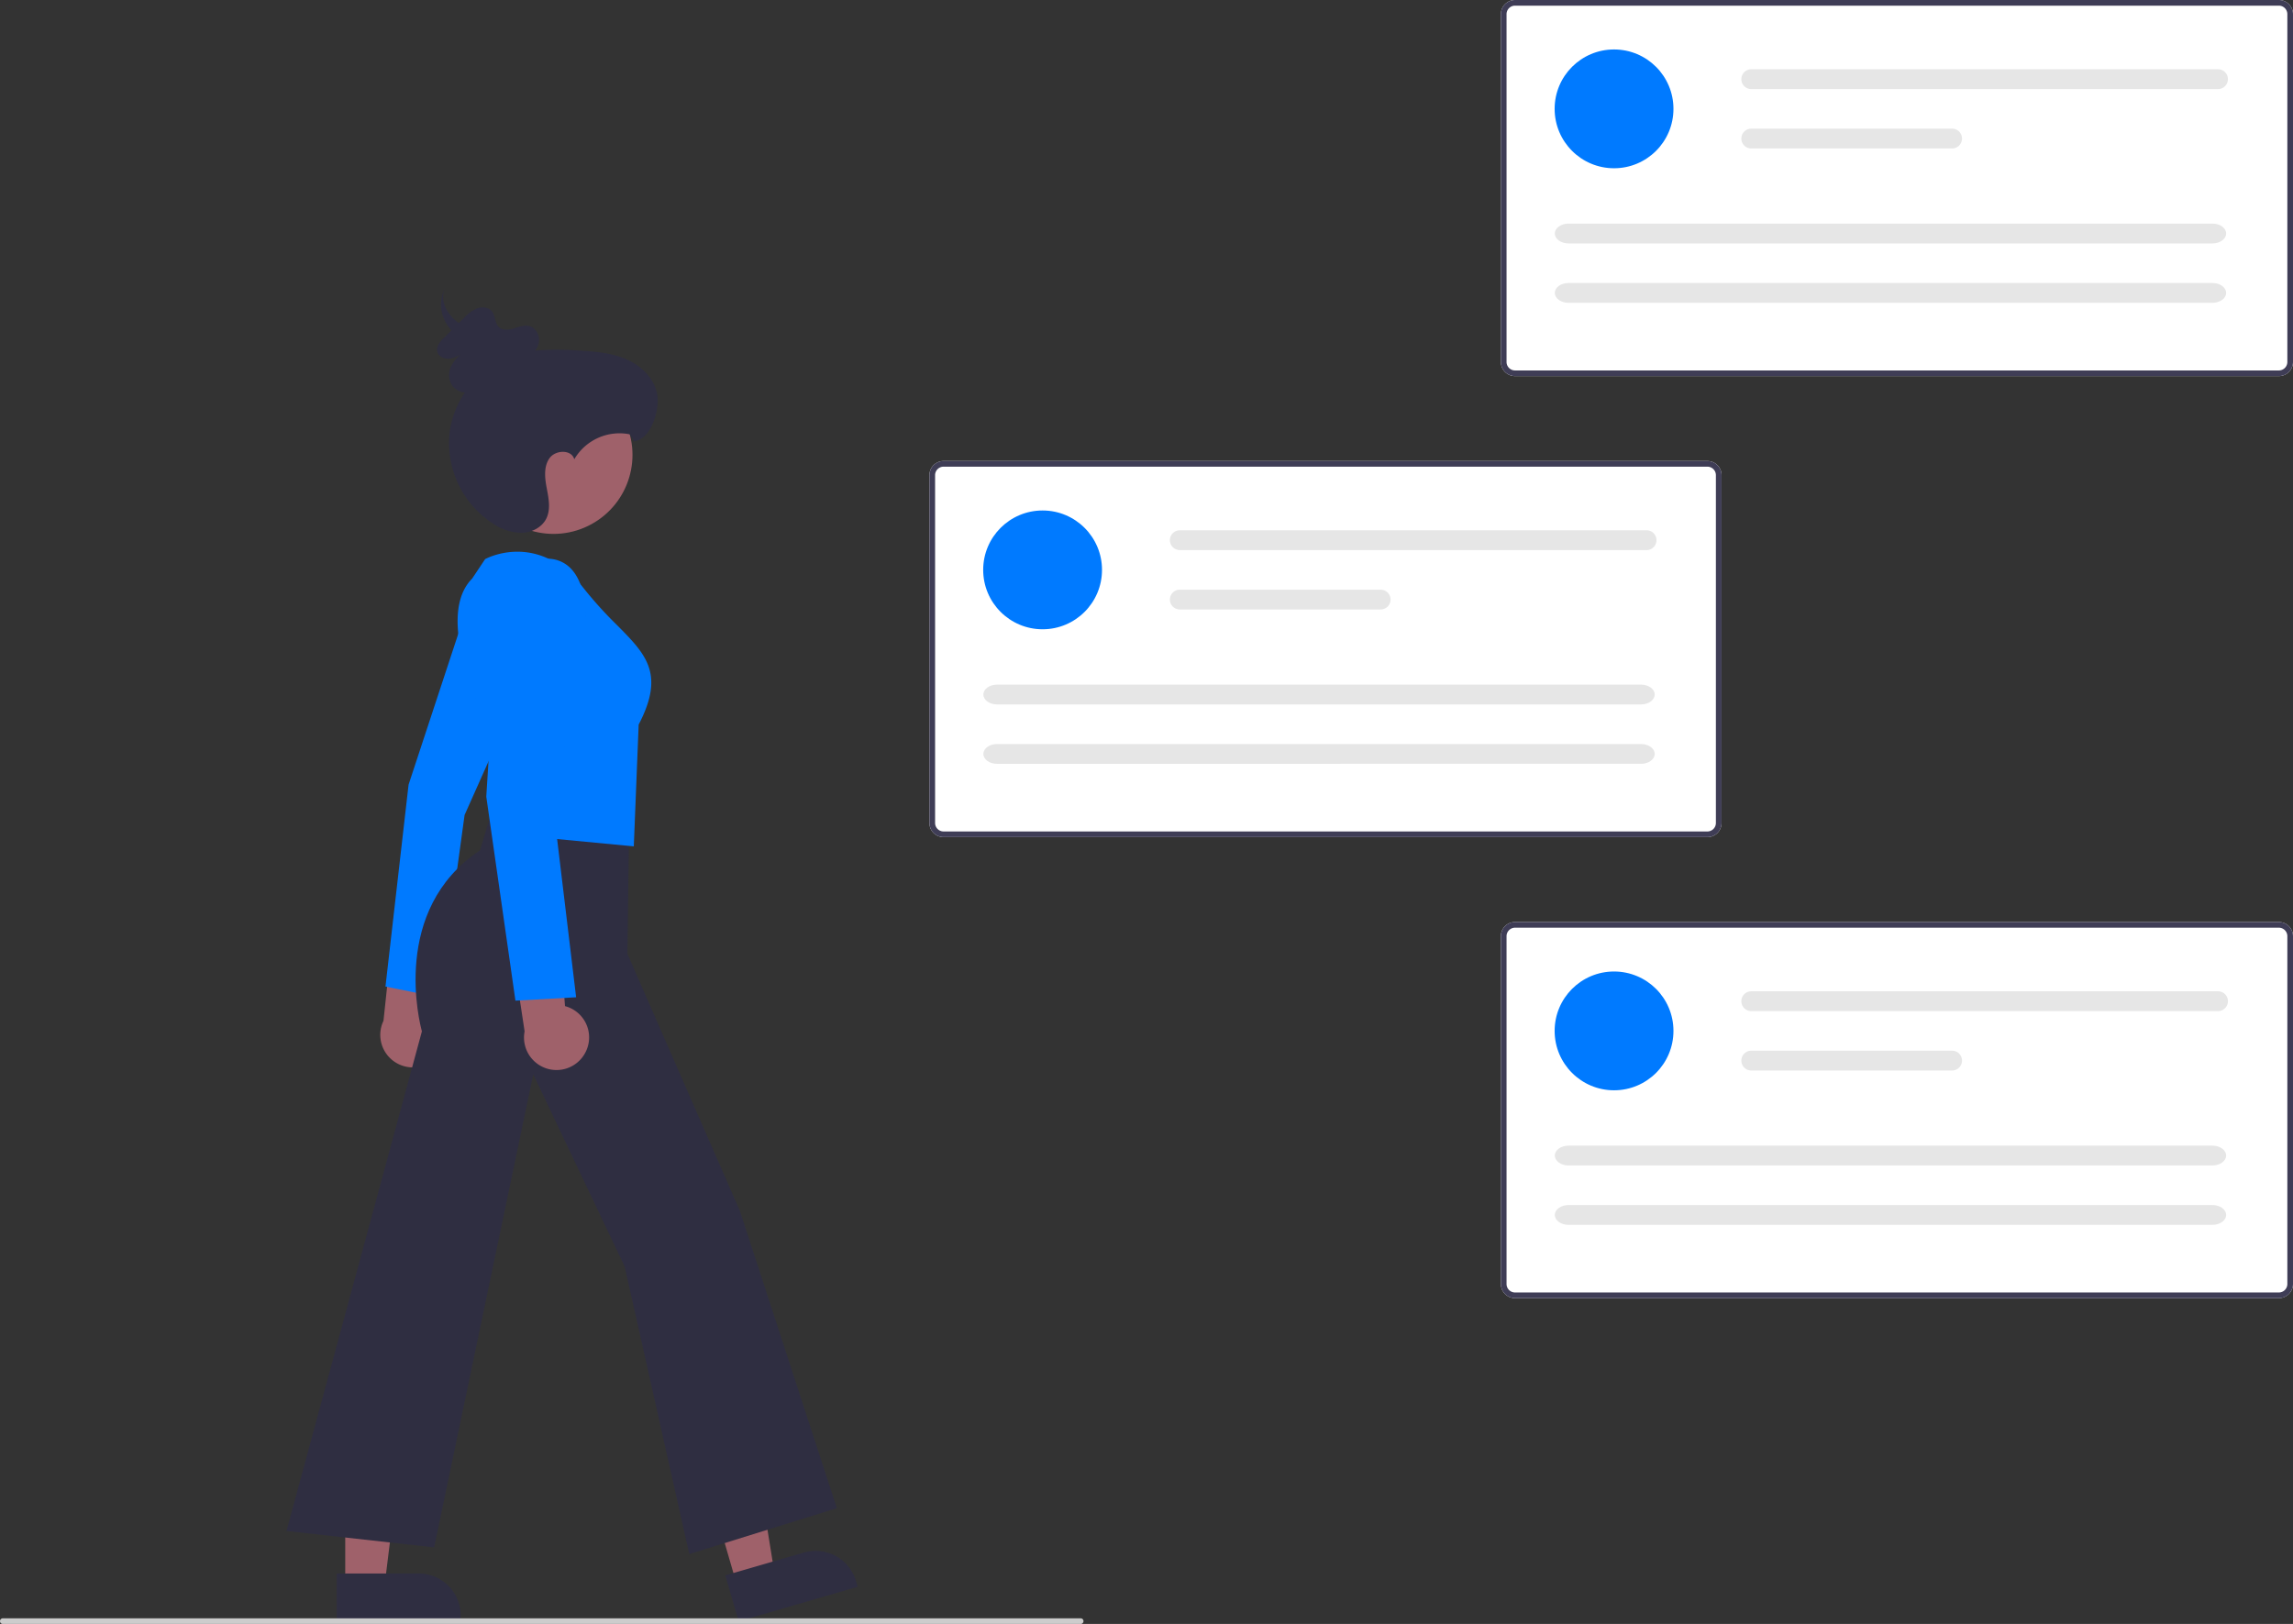 <svg xmlns="http://www.w3.org/2000/svg" data-name="Layer 1" width="810.542" height="574.176" viewBox="0 0 810.542 574.176" xmlns:xlink="http://www.w3.org/1999/xlink"><rect x="0" y="0" width="810.542" height="574.176" fill="#333333" stroke="none"/><path d="M798.271,458.888H528.271a5.006,5.006,0,0,1-5-5V330.912a5.006,5.006,0,0,1,5-5H798.271a5.006,5.006,0,0,1,5,5V453.888A5.006,5.006,0,0,1,798.271,458.888Z" transform="translate(-194.729 -162.912)" fill="#fff"/><path d="M798.271,458.888H528.271a5.006,5.006,0,0,1-5-5V330.912a5.006,5.006,0,0,1,5-5H798.271a5.006,5.006,0,0,1,5,5V453.888A5.006,5.006,0,0,1,798.271,458.888ZM528.271,327.912a3.003,3.003,0,0,0-3,3V453.888a3.003,3.003,0,0,0,3,3H798.271a3.003,3.003,0,0,0,3-3V330.912a3.003,3.003,0,0,0-3-3Z" transform="translate(-194.729 -162.912)" fill="#3f3d56"/><circle cx="368.542" cy="201.488" r="21" fill="#007aff"/><path d="M611.771,350.4a3.5,3.5,0,0,0,0,7h165a3.5,3.5,0,0,0,0-7Z" transform="translate(-194.729 -162.912)" fill="#e6e6e6"/><path d="M611.771,371.4a3.5,3.5,0,0,0,0,7h71a3.5,3.5,0,0,0,0-7Z" transform="translate(-194.729 -162.912)" fill="#e6e6e6"/><path d="M547.163,404.973c-2.662,0-4.829,1.57-4.829,3.5s2.167,3.5,4.829,3.5H774.812c2.662,0,4.829-1.57,4.829-3.5s-2.167-3.5-4.829-3.5Z" transform="translate(-194.729 -162.912)" fill="#e6e6e6"/><path d="M547.163,425.973c-2.662,0-4.829,1.57-4.829,3.5s2.167,3.5,4.829,3.5H774.812c2.662,0,4.829-1.57,4.829-3.5s-2.167-3.5-4.829-3.5Z" transform="translate(-194.729 -162.912)" fill="#e6e6e6"/><path d="M1000.271,295.888H730.271a5.006,5.006,0,0,1-5-5V167.912a5.006,5.006,0,0,1,5-5h270.001a5.006,5.006,0,0,1,5,5V290.888A5.006,5.006,0,0,1,1000.271,295.888Z" transform="translate(-194.729 -162.912)" fill="#fff"/><path d="M1000.271,295.888H730.271a5.006,5.006,0,0,1-5-5V167.912a5.006,5.006,0,0,1,5-5h270.001a5.006,5.006,0,0,1,5,5V290.888A5.006,5.006,0,0,1,1000.271,295.888ZM730.271,164.912a3.003,3.003,0,0,0-3,3V290.888a3.003,3.003,0,0,0,3,3h270.001a3.003,3.003,0,0,0,3-3V167.912a3.003,3.003,0,0,0-3-3Z" transform="translate(-194.729 -162.912)" fill="#3f3d56"/><circle cx="570.542" cy="38.488" r="21" fill="#007aff"/><path d="M813.771,187.4a3.5,3.5,0,0,0,0,7h165a3.5,3.5,0,1,0,0-7Z" transform="translate(-194.729 -162.912)" fill="#e6e6e6"/><path d="M813.771,208.4a3.5,3.5,0,0,0,0,7h71a3.5,3.5,0,1,0,0-7Z" transform="translate(-194.729 -162.912)" fill="#e6e6e6"/><path d="M749.163,241.973c-2.662,0-4.829,1.57-4.829,3.5s2.167,3.5,4.829,3.5H976.812c2.662,0,4.829-1.57,4.829-3.5s-2.167-3.5-4.829-3.5Z" transform="translate(-194.729 -162.912)" fill="#e6e6e6"/><path d="M749.163,262.973c-2.662,0-4.829,1.57-4.829,3.5s2.167,3.5,4.829,3.5H976.812c2.662,0,4.829-1.57,4.829-3.5s-2.167-3.5-4.829-3.5Z" transform="translate(-194.729 -162.912)" fill="#e6e6e6"/><path d="M1000.271,621.888H730.271a5.006,5.006,0,0,1-5-5V493.912a5.006,5.006,0,0,1,5-5h270.001a5.006,5.006,0,0,1,5,5V616.888A5.006,5.006,0,0,1,1000.271,621.888Z" transform="translate(-194.729 -162.912)" fill="#fff"/><path d="M1000.271,621.888H730.271a5.006,5.006,0,0,1-5-5V493.912a5.006,5.006,0,0,1,5-5h270.001a5.006,5.006,0,0,1,5,5V616.888A5.006,5.006,0,0,1,1000.271,621.888ZM730.271,490.912a3.003,3.003,0,0,0-3,3V616.888a3.003,3.003,0,0,0,3,3h270.001a3.003,3.003,0,0,0,3-3V493.912a3.003,3.003,0,0,0-3-3Z" transform="translate(-194.729 -162.912)" fill="#3f3d56"/><circle cx="570.542" cy="364.488" r="21" fill="#007aff"/><path d="M813.771,513.4a3.5,3.5,0,0,0,0,7h165a3.5,3.5,0,1,0,0-7Z" transform="translate(-194.729 -162.912)" fill="#e6e6e6"/><path d="M813.771,534.4a3.5,3.5,0,0,0,0,7h71a3.5,3.5,0,1,0,0-7Z" transform="translate(-194.729 -162.912)" fill="#e6e6e6"/><path d="M749.163,567.973c-2.662,0-4.829,1.57-4.829,3.5s2.167,3.5,4.829,3.5H976.812c2.662,0,4.829-1.57,4.829-3.5s-2.167-3.5-4.829-3.5Z" transform="translate(-194.729 -162.912)" fill="#e6e6e6"/><path d="M749.163,588.973c-2.662,0-4.829,1.57-4.829,3.5s2.167,3.5,4.829,3.5H976.812c2.662,0,4.829-1.57,4.829-3.5s-2.167-3.5-4.829-3.5Z" transform="translate(-194.729 -162.912)" fill="#e6e6e6"/><polygon points="260.368 559.988 273.754 556.099 265.127 502.618 245.371 508.357 260.368 559.988" fill="#9f616a"/><path d="M452.609,713.463h43.808a0,0,0,0,1,0,0v16.926a0,0,0,0,1,0,0H467.496a14.887,14.887,0,0,1-14.887-14.887v-2.039A0,0,0,0,1,452.609,713.463Z" transform="translate(936.838 1119.923) rotate(163.803)" fill="#2f2e41"/><polygon points="122.037 560.307 135.976 560.306 142.607 506.541 122.034 506.542 122.037 560.307" fill="#9f616a"/><path d="M313.779,719.236h43.808a0,0,0,0,1,0,0v16.926a0,0,0,0,1,0,0H328.666a14.887,14.887,0,0,1-14.887-14.887v-2.039A0,0,0,0,1,313.779,719.236Z" transform="translate(476.67 1292.47) rotate(179.997)" fill="#2f2e41"/><path d="M349.563,536.06a11.433,11.433,0,0,0-3.208-17.235l7.238-39.98-19.414,8.298-3.896,36.693a11.495,11.495,0,0,0,19.282,12.224Z" transform="translate(-194.729 -162.912)" fill="#9f616a"/><path d="M330.989,511.719l19.115,3.881,8.851-64.536.029-.065,28.043-62.841c.015-.057,3.386-10.76-.228-17.688a10.324,10.324,0,0,0-6.377-5.2c-12.346-3.796-18.015,5.127-18.49,5.92l-22.778,69.148Z" transform="translate(-194.729 -162.912)" fill="#007aff"/><path d="M438.384,712.377l-22.846-101.665L383.227,542.747l-35.035,167.264L295.997,704.212,343.866,527.552c-.747-2.703-11.213-43.028,20.557-63.991l5.493-18.468,47.171,11-.572,44.067,39.75,90.859,34.284,105.128Z" transform="translate(-194.729 -162.912)" fill="#2f2e41"/><path d="M418.766,462.153l-48.749-4.643,1.15-29.893c-1.741-3.113-24.665-44.917-9.548-60.131l4.587-6.88.104-.059c.186-.105,18.752-10.206,34.749,10.361a141.133,141.133,0,0,0,11.773,13.015c10.254,10.354,17.034,17.2,7.656,35.178Z" transform="translate(-194.729 -162.912)" fill="#007aff"/><circle cx="390.378" cy="323.75" r="27.925" transform="translate(-302.18 64.011) rotate(-28.663)" fill="#9f616a"/><path d="M401.915,534.505a11.433,11.433,0,0,0-7.465-15.863l-3.113-40.51-16.683,12.94,5.514,36.485a11.495,11.495,0,0,0,21.747,6.948Z" transform="translate(-194.729 -162.912)" fill="#9f616a"/><path d="M376.927,516.705l-10.305-72.134,4.568-72.917c.032-.118,3.386-11.803,17.411-11.188a11.291,11.291,0,0,1,8.186,3.747c5.53,6.101,4.972,17.357,4.946,17.833l-11.225,67.875,7.875,65.592Z" transform="translate(-194.729 -162.912)" fill="#007aff"/><path d="M427.039,302.372c-.991-5.747-5.765-10.267-11.135-12.54-5.371-2.273-11.32-2.676-17.142-3a91.123,91.123,0,0,0-14.861.046,6.895,6.895,0,0,0,1.308-2.919c.424-2.463-1.049-5.252-3.536-5.793-1.789-.39-3.617.371-5.386.891-1.77.52-3.91.726-5.224-.506-1.502-1.408-1.143-3.955-2.427-5.555-1.2-1.496-3.547-1.702-5.385-.997a14.233,14.233,0,0,0-4.673,3.495l-1.661,1.645c-.145-.108-.303-.205-.443-.315-4.378-3.441-6.558-8.491-4.073-12.734a12.94,12.94,0,0,0,.648,14.032,16.462,16.462,0,0,0,1.253,1.608q-1.303,1.29-2.605,2.581c-1.339,1.326-2.788,2.972-2.447,4.782.357,1.899,2.657,2.922,4.628,2.638a10.316,10.316,0,0,0,4.384-2.047,12.717,12.717,0,0,0-4.143,4.916,6.759,6.759,0,0,0,.74,7.019,6.374,6.374,0,0,0,4.223,2.053,32.635,32.635,0,0,0-5.372,13.788,33.918,33.918,0,0,0,15.458,32.686,18.56,18.56,0,0,0,9.908,3.153c3.514-.072,7.13-1.83,8.724-4.961,1.661-3.263.886-7.172.202-10.769-.685-3.597-1.151-7.641.958-10.634,2.109-2.993,7.81-3.175,8.769.359a18.512,18.512,0,0,1,19.609-8.822l1.52,2.447C424.666,318.41,428.03,308.119,427.039,302.372Z" transform="translate(-194.729 -162.912)" fill="#2f2e41"/><path d="M576.729,737.088h-381a1,1,0,1,1,0-2h381a1,1,0,0,1,0,2Z" transform="translate(-194.729 -162.912)" fill="#ccc"/></svg>